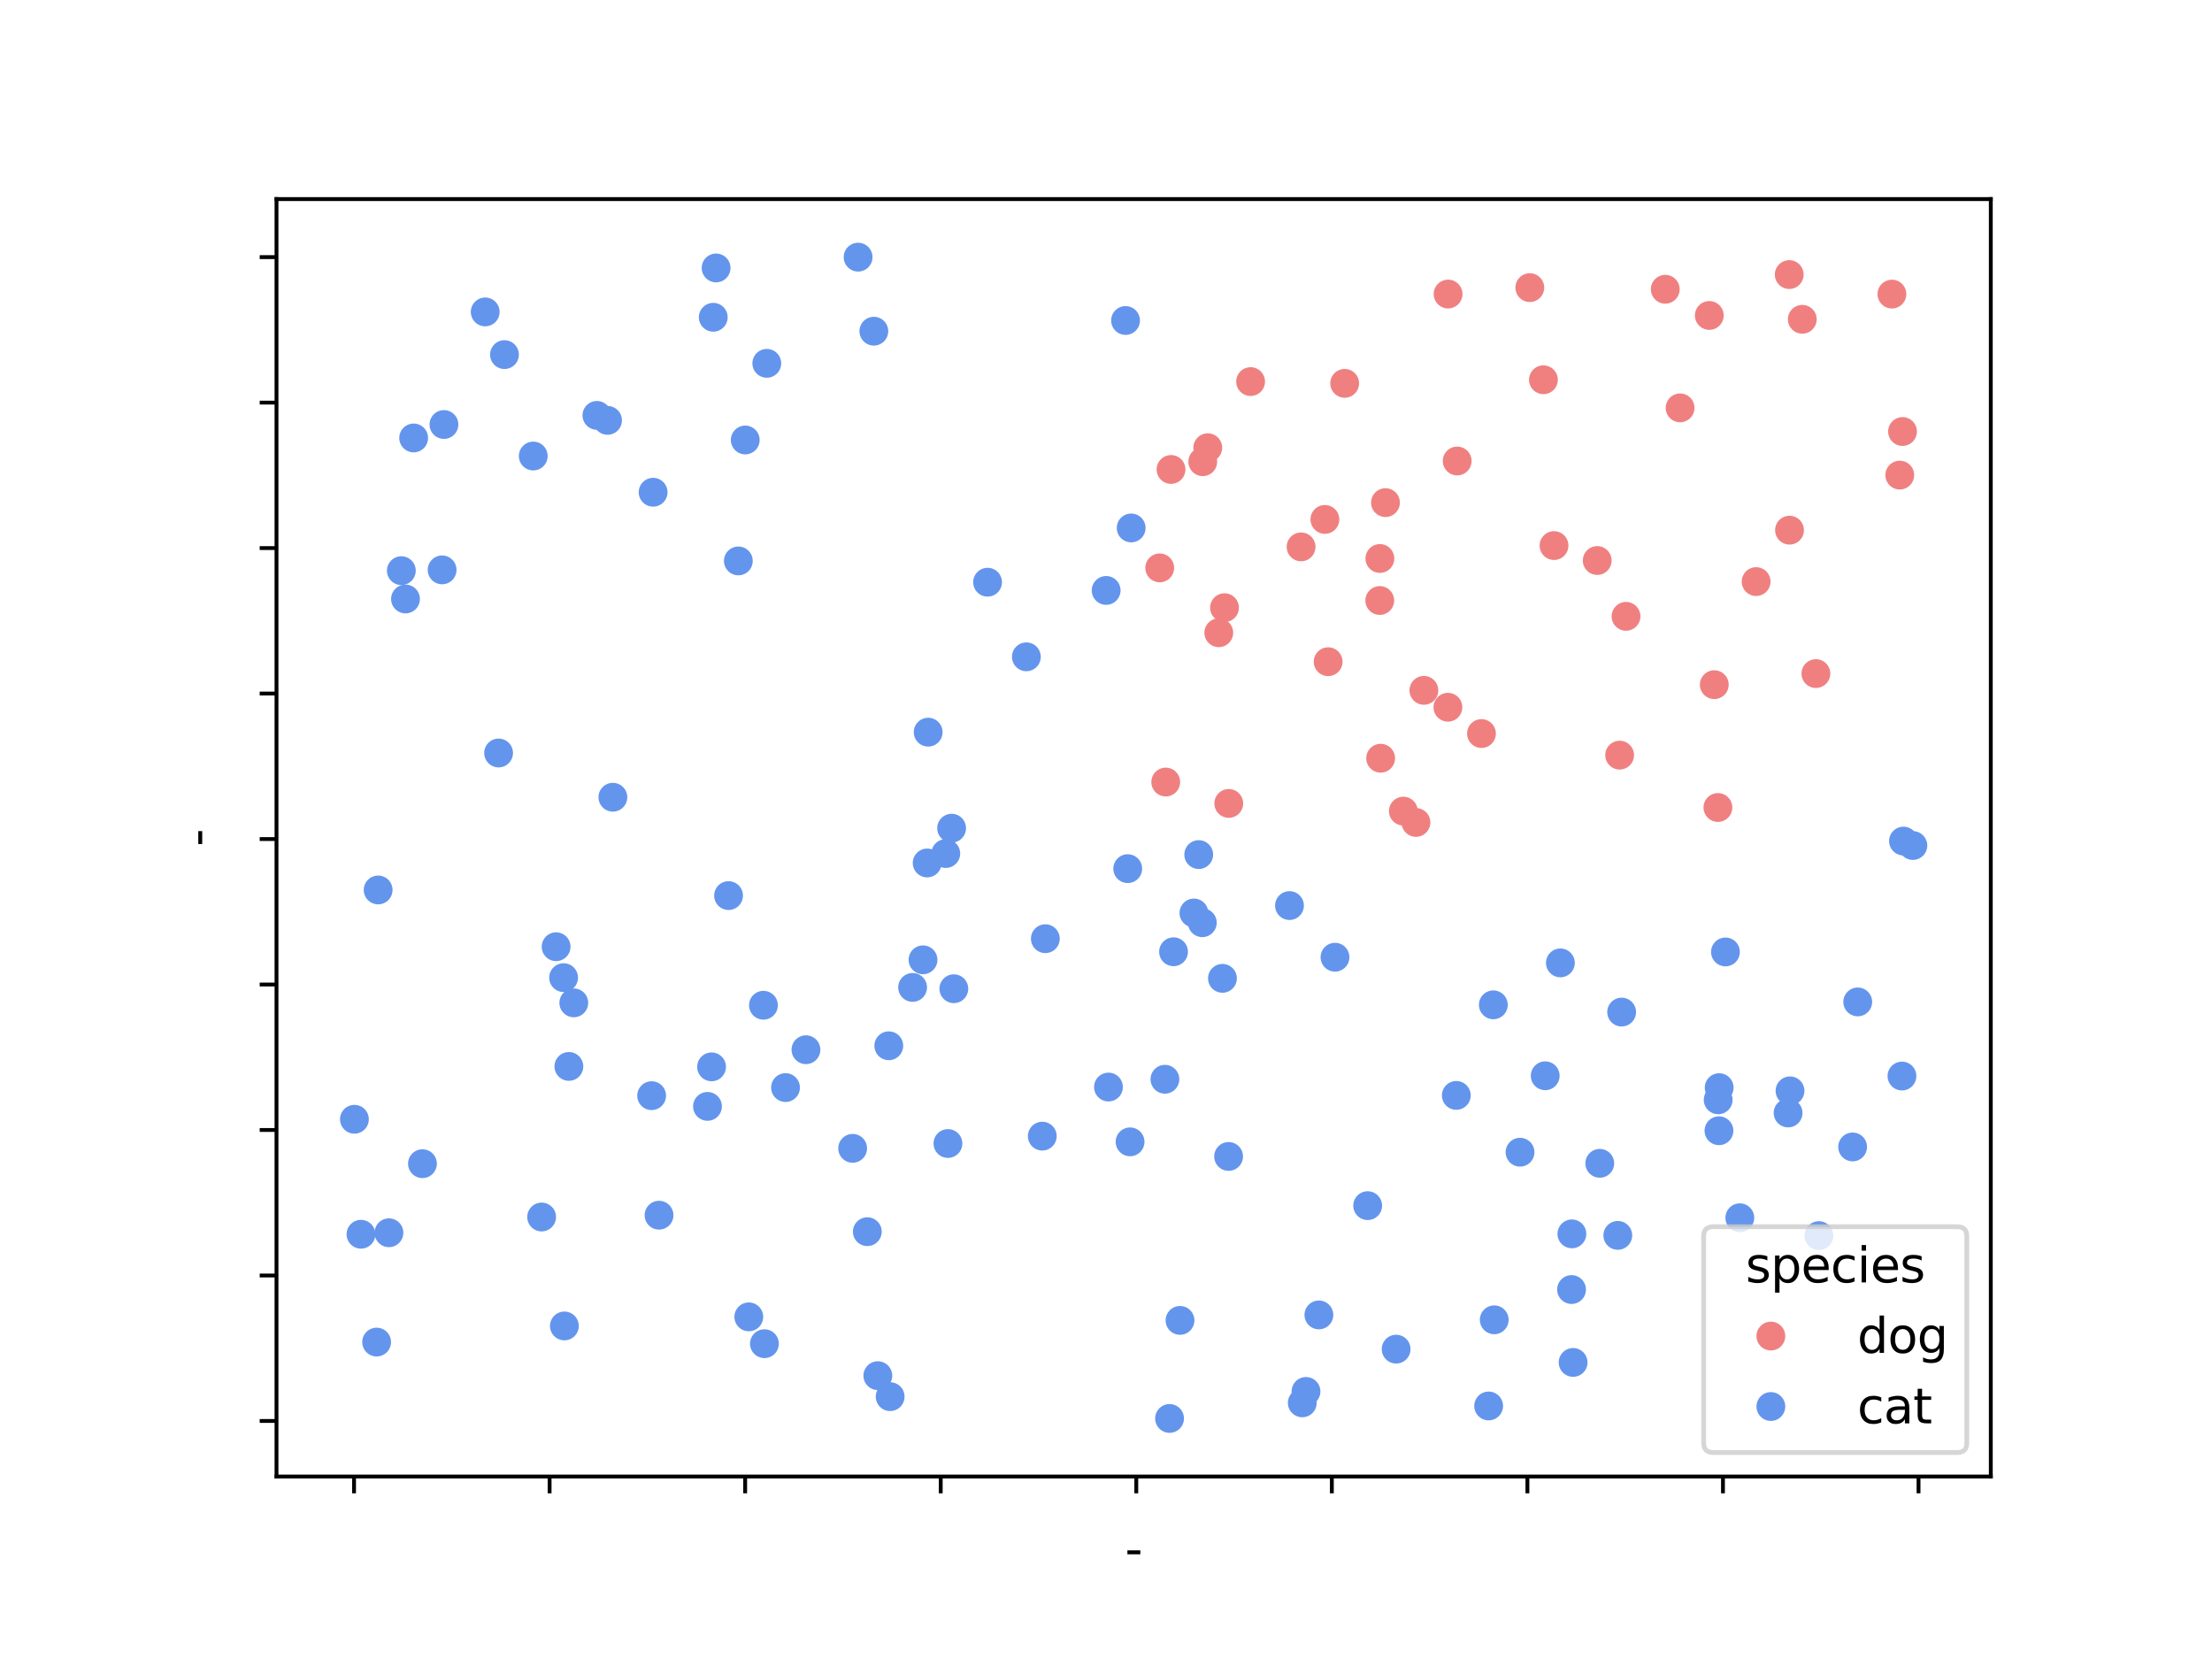 <?xml version="1.0" encoding="utf-8" standalone="no"?>
<!DOCTYPE svg PUBLIC "-//W3C//DTD SVG 1.1//EN"
  "http://www.w3.org/Graphics/SVG/1.1/DTD/svg11.dtd">
<svg xmlns:xlink="http://www.w3.org/1999/xlink" width="460.8pt" height="345.6pt" viewBox="0 0 460.8 345.6" xmlns="http://www.w3.org/2000/svg" version="1.1">
 <defs>
  <style type="text/css">*{stroke-linejoin: round; stroke-linecap: butt}</style>
 </defs>
 <g id="figure_1">
  <g id="patch_1">
   <path d="M 0 345.6 
L 460.8 345.6 
L 460.8 0 
L 0 0 
z
" style="fill: #ffffff"/>
  </g>
  <g id="axes_1">
   <g id="patch_2">
    <path d="M 57.6 307.584 
L 414.72 307.584 
L 414.72 41.472 
L 57.6 41.472 
z
" style="fill: #ffffff"/>
   </g>
   <g id="PathCollection_1">
    <defs>
     <path id="C0_0_8e26641c5f" d="M 0 3 
C 0.796 3 1.559 2.684 2.121 2.121 
C 2.684 1.559 3 0.796 3 -0 
C 3 -0.796 2.684 -1.559 2.121 -2.121 
C 1.559 -2.684 0.796 -3 0 -3 
C -0.796 -3 -1.559 -2.684 -2.121 -2.121 
C -2.684 -1.559 -3 -0.796 -3 0 
C -3 0.796 -2.684 1.559 -2.121 2.121 
C -1.559 2.684 -0.796 3 0 3 
z
"/>
    </defs>
    <g clip-path="url(#pddd1ec86ba)">
     <use xlink:href="#C0_0_8e26641c5f" x="251.599" y="93.269" style="fill: #f08080"/>
    </g>
    <g clip-path="url(#pddd1ec86ba)">
     <use xlink:href="#C0_0_8e26641c5f" x="230.431" y="122.996" style="fill: #6495ed"/>
    </g>
    <g clip-path="url(#pddd1ec86ba)">
     <use xlink:href="#C0_0_8e26641c5f" x="358.136" y="226.579" style="fill: #6495ed"/>
    </g>
    <g clip-path="url(#pddd1ec86ba)">
     <use xlink:href="#C0_0_8e26641c5f" x="159.039" y="209.411" style="fill: #6495ed"/>
    </g>
    <g clip-path="url(#pddd1ec86ba)">
     <use xlink:href="#C0_0_8e26641c5f" x="280.12" y="79.858" style="fill: #f08080"/>
    </g>
    <g clip-path="url(#pddd1ec86ba)">
     <use xlink:href="#C0_0_8e26641c5f" x="112.832" y="253.524" style="fill: #6495ed"/>
    </g>
    <g clip-path="url(#pddd1ec86ba)">
     <use xlink:href="#C0_0_8e26641c5f" x="245.819" y="275.065" style="fill: #6495ed"/>
    </g>
    <g clip-path="url(#pddd1ec86ba)">
     <use xlink:href="#C0_0_8e26641c5f" x="357.116" y="142.629" style="fill: #f08080"/>
    </g>
    <g clip-path="url(#pddd1ec86ba)">
     <use xlink:href="#C0_0_8e26641c5f" x="396.33" y="89.893" style="fill: #f08080"/>
    </g>
    <g clip-path="url(#pddd1ec86ba)">
     <use xlink:href="#C0_0_8e26641c5f" x="358.091" y="235.555" style="fill: #6495ed"/>
    </g>
    <g clip-path="url(#pddd1ec86ba)">
     <use xlink:href="#C0_0_8e26641c5f" x="356.079" y="65.715" style="fill: #f08080"/>
    </g>
    <g clip-path="url(#pddd1ec86ba)">
     <use xlink:href="#C0_0_8e26641c5f" x="271.288" y="292.243" style="fill: #6495ed"/>
    </g>
    <g clip-path="url(#pddd1ec86ba)">
     <use xlink:href="#C0_0_8e26641c5f" x="147.385" y="230.479" style="fill: #6495ed"/>
    </g>
    <g clip-path="url(#pddd1ec86ba)">
     <use xlink:href="#C0_0_8e26641c5f" x="396.53" y="175.21" style="fill: #6495ed"/>
    </g>
    <g clip-path="url(#pddd1ec86ba)">
     <use xlink:href="#C0_0_8e26641c5f" x="321.896" y="224.104" style="fill: #6495ed"/>
    </g>
    <g clip-path="url(#pddd1ec86ba)">
     <use xlink:href="#C0_0_8e26641c5f" x="249.716" y="178.027" style="fill: #6495ed"/>
    </g>
    <g clip-path="url(#pddd1ec86ba)">
     <use xlink:href="#C0_0_8e26641c5f" x="303.376" y="228.193" style="fill: #6495ed"/>
    </g>
    <g clip-path="url(#pddd1ec86ba)">
     <use xlink:href="#C0_0_8e26641c5f" x="346.907" y="60.259" style="fill: #f08080"/>
    </g>
    <g clip-path="url(#pddd1ec86ba)">
     <use xlink:href="#C0_0_8e26641c5f" x="288.62" y="104.704" style="fill: #f08080"/>
    </g>
    <g clip-path="url(#pddd1ec86ba)">
     <use xlink:href="#C0_0_8e26641c5f" x="332.729" y="116.766" style="fill: #f08080"/>
    </g>
    <g clip-path="url(#pddd1ec86ba)">
     <use xlink:href="#C0_0_8e26641c5f" x="287.455" y="116.344" style="fill: #f08080"/>
    </g>
    <g clip-path="url(#pddd1ec86ba)">
     <use xlink:href="#C0_0_8e26641c5f" x="333.261" y="242.343" style="fill: #6495ed"/>
    </g>
    <g clip-path="url(#pddd1ec86ba)">
     <use xlink:href="#C0_0_8e26641c5f" x="197.022" y="177.806" style="fill: #6495ed"/>
    </g>
    <g clip-path="url(#pddd1ec86ba)">
     <use xlink:href="#C0_0_8e26641c5f" x="127.675" y="166.079" style="fill: #6495ed"/>
    </g>
    <g clip-path="url(#pddd1ec86ba)">
     <use xlink:href="#C0_0_8e26641c5f" x="303.559" y="96.031" style="fill: #f08080"/>
    </g>
    <g clip-path="url(#pddd1ec86ba)">
     <use xlink:href="#C0_0_8e26641c5f" x="197.473" y="238.215" style="fill: #6495ed"/>
    </g>
    <g clip-path="url(#pddd1ec86ba)">
     <use xlink:href="#C0_0_8e26641c5f" x="294.967" y="171.329" style="fill: #f08080"/>
    </g>
    <g clip-path="url(#pddd1ec86ba)">
     <use xlink:href="#C0_0_8e26641c5f" x="92.482" y="88.432" style="fill: #6495ed"/>
    </g>
    <g clip-path="url(#pddd1ec86ba)">
     <use xlink:href="#C0_0_8e26641c5f" x="321.523" y="79.111" style="fill: #f08080"/>
    </g>
    <g clip-path="url(#pddd1ec86ba)">
     <use xlink:href="#C0_0_8e26641c5f" x="124.347" y="86.532" style="fill: #6495ed"/>
    </g>
    <g clip-path="url(#pddd1ec86ba)">
     <use xlink:href="#C0_0_8e26641c5f" x="88.006" y="242.417" style="fill: #6495ed"/>
    </g>
    <g clip-path="url(#pddd1ec86ba)">
     <use xlink:href="#C0_0_8e26641c5f" x="372.893" y="227.244" style="fill: #6495ed"/>
    </g>
    <g clip-path="url(#pddd1ec86ba)">
     <use xlink:href="#C0_0_8e26641c5f" x="126.56" y="87.568" style="fill: #6495ed"/>
    </g>
    <g clip-path="url(#pddd1ec86ba)">
     <use xlink:href="#C0_0_8e26641c5f" x="167.895" y="218.676" style="fill: #6495ed"/>
    </g>
    <g clip-path="url(#pddd1ec86ba)">
     <use xlink:href="#C0_0_8e26641c5f" x="83.609" y="118.88" style="fill: #6495ed"/>
    </g>
    <g clip-path="url(#pddd1ec86ba)">
     <use xlink:href="#C0_0_8e26641c5f" x="178.758" y="53.568" style="fill: #6495ed"/>
    </g>
    <g clip-path="url(#pddd1ec86ba)">
     <use xlink:href="#C0_0_8e26641c5f" x="301.662" y="61.255" style="fill: #f08080"/>
    </g>
    <g clip-path="url(#pddd1ec86ba)">
     <use xlink:href="#C0_0_8e26641c5f" x="372.731" y="57.197" style="fill: #f08080"/>
    </g>
    <g clip-path="url(#pddd1ec86ba)">
     <use xlink:href="#C0_0_8e26641c5f" x="275.999" y="108.204" style="fill: #f08080"/>
    </g>
    <g clip-path="url(#pddd1ec86ba)">
     <use xlink:href="#C0_0_8e26641c5f" x="337.019" y="257.352" style="fill: #6495ed"/>
    </g>
    <g clip-path="url(#pddd1ec86ba)">
     <use xlink:href="#C0_0_8e26641c5f" x="357.928" y="229.116" style="fill: #6495ed"/>
    </g>
    <g clip-path="url(#pddd1ec86ba)">
     <use xlink:href="#C0_0_8e26641c5f" x="318.689" y="59.919" style="fill: #f08080"/>
    </g>
    <g clip-path="url(#pddd1ec86ba)">
     <use xlink:href="#C0_0_8e26641c5f" x="254.659" y="203.808" style="fill: #6495ed"/>
    </g>
    <g clip-path="url(#pddd1ec86ba)">
     <use xlink:href="#C0_0_8e26641c5f" x="253.894" y="131.811" style="fill: #f08080"/>
    </g>
    <g clip-path="url(#pddd1ec86ba)">
     <use xlink:href="#C0_0_8e26641c5f" x="301.627" y="147.332" style="fill: #f08080"/>
    </g>
    <g clip-path="url(#pddd1ec86ba)">
     <use xlink:href="#C0_0_8e26641c5f" x="357.875" y="168.217" style="fill: #f08080"/>
    </g>
    <g clip-path="url(#pddd1ec86ba)">
     <use xlink:href="#C0_0_8e26641c5f" x="310.113" y="292.889" style="fill: #6495ed"/>
    </g>
    <g clip-path="url(#pddd1ec86ba)">
     <use xlink:href="#C0_0_8e26641c5f" x="193.146" y="179.774" style="fill: #6495ed"/>
    </g>
    <g clip-path="url(#pddd1ec86ba)">
     <use xlink:href="#C0_0_8e26641c5f" x="311.278" y="274.941" style="fill: #6495ed"/>
    </g>
    <g clip-path="url(#pddd1ec86ba)">
     <use xlink:href="#C0_0_8e26641c5f" x="284.913" y="251.161" style="fill: #6495ed"/>
    </g>
    <g clip-path="url(#pddd1ec86ba)">
     <use xlink:href="#C0_0_8e26641c5f" x="394.121" y="61.267" style="fill: #f08080"/>
    </g>
    <g clip-path="url(#pddd1ec86ba)">
     <use xlink:href="#C0_0_8e26641c5f" x="244.469" y="198.27" style="fill: #6495ed"/>
    </g>
    <g clip-path="url(#pddd1ec86ba)">
     <use xlink:href="#C0_0_8e26641c5f" x="163.64" y="226.562" style="fill: #6495ed"/>
    </g>
    <g clip-path="url(#pddd1ec86ba)">
     <use xlink:href="#C0_0_8e26641c5f" x="75.197" y="257.117" style="fill: #6495ed"/>
    </g>
    <g clip-path="url(#pddd1ec86ba)">
     <use xlink:href="#C0_0_8e26641c5f" x="182.87" y="286.577" style="fill: #6495ed"/>
    </g>
    <g clip-path="url(#pddd1ec86ba)">
     <use xlink:href="#C0_0_8e26641c5f" x="137.291" y="253.149" style="fill: #6495ed"/>
    </g>
    <g clip-path="url(#pddd1ec86ba)">
     <use xlink:href="#C0_0_8e26641c5f" x="155.989" y="274.325" style="fill: #6495ed"/>
    </g>
    <g clip-path="url(#pddd1ec86ba)">
     <use xlink:href="#C0_0_8e26641c5f" x="287.612" y="157.953" style="fill: #f08080"/>
    </g>
    <g clip-path="url(#pddd1ec86ba)">
     <use xlink:href="#C0_0_8e26641c5f" x="235.415" y="237.868" style="fill: #6495ed"/>
    </g>
    <g clip-path="url(#pddd1ec86ba)">
     <use xlink:href="#C0_0_8e26641c5f" x="292.345" y="168.973" style="fill: #f08080"/>
    </g>
    <g clip-path="url(#pddd1ec86ba)">
     <use xlink:href="#C0_0_8e26641c5f" x="78.461" y="279.579" style="fill: #6495ed"/>
    </g>
    <g clip-path="url(#pddd1ec86ba)">
     <use xlink:href="#C0_0_8e26641c5f" x="274.749" y="273.923" style="fill: #6495ed"/>
    </g>
    <g clip-path="url(#pddd1ec86ba)">
     <use xlink:href="#C0_0_8e26641c5f" x="378.911" y="257.401" style="fill: #6495ed"/>
    </g>
    <g clip-path="url(#pddd1ec86ba)">
     <use xlink:href="#C0_0_8e26641c5f" x="159.243" y="279.916" style="fill: #6495ed"/>
    </g>
    <g clip-path="url(#pddd1ec86ba)">
     <use xlink:href="#C0_0_8e26641c5f" x="365.832" y="121.157" style="fill: #f08080"/>
    </g>
    <g clip-path="url(#pddd1ec86ba)">
     <use xlink:href="#C0_0_8e26641c5f" x="327.383" y="268.636" style="fill: #6495ed"/>
    </g>
    <g clip-path="url(#pddd1ec86ba)">
     <use xlink:href="#C0_0_8e26641c5f" x="153.812" y="116.85" style="fill: #6495ed"/>
    </g>
    <g clip-path="url(#pddd1ec86ba)">
     <use xlink:href="#C0_0_8e26641c5f" x="81.024" y="256.806" style="fill: #6495ed"/>
    </g>
    <g clip-path="url(#pddd1ec86ba)">
     <use xlink:href="#C0_0_8e26641c5f" x="111.086" y="94.999" style="fill: #6495ed"/>
    </g>
    <g clip-path="url(#pddd1ec86ba)">
     <use xlink:href="#C0_0_8e26641c5f" x="242.675" y="224.829" style="fill: #6495ed"/>
    </g>
    <g clip-path="url(#pddd1ec86ba)">
     <use xlink:href="#C0_0_8e26641c5f" x="311.087" y="209.325" style="fill: #6495ed"/>
    </g>
    <g clip-path="url(#pddd1ec86ba)">
     <use xlink:href="#C0_0_8e26641c5f" x="234.925" y="180.957" style="fill: #6495ed"/>
    </g>
    <g clip-path="url(#pddd1ec86ba)">
     <use xlink:href="#C0_0_8e26641c5f" x="268.623" y="188.649" style="fill: #6495ed"/>
    </g>
    <g clip-path="url(#pddd1ec86ba)">
     <use xlink:href="#C0_0_8e26641c5f" x="103.867" y="156.862" style="fill: #6495ed"/>
    </g>
    <g clip-path="url(#pddd1ec86ba)">
     <use xlink:href="#C0_0_8e26641c5f" x="155.25" y="91.657" style="fill: #6495ed"/>
    </g>
    <g clip-path="url(#pddd1ec86ba)">
     <use xlink:href="#C0_0_8e26641c5f" x="78.775" y="185.395" style="fill: #6495ed"/>
    </g>
    <g clip-path="url(#pddd1ec86ba)">
     <use xlink:href="#C0_0_8e26641c5f" x="73.833" y="233.165" style="fill: #6495ed"/>
    </g>
    <g clip-path="url(#pddd1ec86ba)">
     <use xlink:href="#C0_0_8e26641c5f" x="338.73" y="128.395" style="fill: #f08080"/>
    </g>
    <g clip-path="url(#pddd1ec86ba)">
     <use xlink:href="#C0_0_8e26641c5f" x="255.942" y="240.91" style="fill: #6495ed"/>
    </g>
    <g clip-path="url(#pddd1ec86ba)">
     <use xlink:href="#C0_0_8e26641c5f" x="159.738" y="75.689" style="fill: #6495ed"/>
    </g>
    <g clip-path="url(#pddd1ec86ba)">
     <use xlink:href="#C0_0_8e26641c5f" x="398.487" y="176.136" style="fill: #6495ed"/>
    </g>
    <g clip-path="url(#pddd1ec86ba)">
     <use xlink:href="#C0_0_8e26641c5f" x="192.283" y="199.947" style="fill: #6495ed"/>
    </g>
    <g clip-path="url(#pddd1ec86ba)">
     <use xlink:href="#C0_0_8e26641c5f" x="385.937" y="238.928" style="fill: #6495ed"/>
    </g>
    <g clip-path="url(#pddd1ec86ba)">
     <use xlink:href="#C0_0_8e26641c5f" x="316.652" y="240.027" style="fill: #6495ed"/>
    </g>
    <g clip-path="url(#pddd1ec86ba)">
     <use xlink:href="#C0_0_8e26641c5f" x="372.492" y="231.85" style="fill: #6495ed"/>
    </g>
    <g clip-path="url(#pddd1ec86ba)">
     <use xlink:href="#C0_0_8e26641c5f" x="248.716" y="190.191" style="fill: #6495ed"/>
    </g>
    <g clip-path="url(#pddd1ec86ba)">
     <use xlink:href="#C0_0_8e26641c5f" x="272.063" y="289.862" style="fill: #6495ed"/>
    </g>
    <g clip-path="url(#pddd1ec86ba)">
     <use xlink:href="#C0_0_8e26641c5f" x="359.444" y="198.307" style="fill: #6495ed"/>
    </g>
    <g clip-path="url(#pddd1ec86ba)">
     <use xlink:href="#C0_0_8e26641c5f" x="86.173" y="91.235" style="fill: #6495ed"/>
    </g>
    <g clip-path="url(#pddd1ec86ba)">
     <use xlink:href="#C0_0_8e26641c5f" x="136.056" y="102.542" style="fill: #6495ed"/>
    </g>
    <g clip-path="url(#pddd1ec86ba)">
     <use xlink:href="#C0_0_8e26641c5f" x="255.088" y="126.593" style="fill: #f08080"/>
    </g>
    <g clip-path="url(#pddd1ec86ba)">
     <use xlink:href="#C0_0_8e26641c5f" x="396.212" y="224.161" style="fill: #6495ed"/>
    </g>
    <g clip-path="url(#pddd1ec86ba)">
     <use xlink:href="#C0_0_8e26641c5f" x="243.642" y="295.488" style="fill: #6495ed"/>
    </g>
    <g clip-path="url(#pddd1ec86ba)">
     <use xlink:href="#C0_0_8e26641c5f" x="362.438" y="253.685" style="fill: #6495ed"/>
    </g>
    <g clip-path="url(#pddd1ec86ba)">
     <use xlink:href="#C0_0_8e26641c5f" x="217.127" y="236.679" style="fill: #6495ed"/>
    </g>
    <g clip-path="url(#pddd1ec86ba)">
     <use xlink:href="#C0_0_8e26641c5f" x="151.772" y="186.569" style="fill: #6495ed"/>
    </g>
    <g clip-path="url(#pddd1ec86ba)">
     <use xlink:href="#C0_0_8e26641c5f" x="243.945" y="97.797" style="fill: #f08080"/>
    </g>
    <g clip-path="url(#pddd1ec86ba)">
     <use xlink:href="#C0_0_8e26641c5f" x="276.675" y="137.848" style="fill: #f08080"/>
    </g>
    <g clip-path="url(#pddd1ec86ba)">
     <use xlink:href="#C0_0_8e26641c5f" x="234.472" y="66.765" style="fill: #6495ed"/>
    </g>
    <g clip-path="url(#pddd1ec86ba)">
     <use xlink:href="#C0_0_8e26641c5f" x="323.732" y="113.653" style="fill: #f08080"/>
    </g>
    <g clip-path="url(#pddd1ec86ba)">
     <use xlink:href="#C0_0_8e26641c5f" x="101.076" y="64.979" style="fill: #6495ed"/>
    </g>
    <g clip-path="url(#pddd1ec86ba)">
     <use xlink:href="#C0_0_8e26641c5f" x="198.703" y="205.971" style="fill: #6495ed"/>
    </g>
    <g clip-path="url(#pddd1ec86ba)">
     <use xlink:href="#C0_0_8e26641c5f" x="119.532" y="208.912" style="fill: #6495ed"/>
    </g>
    <g clip-path="url(#pddd1ec86ba)">
     <use xlink:href="#C0_0_8e26641c5f" x="242.844" y="162.914" style="fill: #f08080"/>
    </g>
    <g clip-path="url(#pddd1ec86ba)">
     <use xlink:href="#C0_0_8e26641c5f" x="296.622" y="143.814" style="fill: #f08080"/>
    </g>
    <g clip-path="url(#pddd1ec86ba)">
     <use xlink:href="#C0_0_8e26641c5f" x="185.438" y="290.949" style="fill: #6495ed"/>
    </g>
    <g clip-path="url(#pddd1ec86ba)">
     <use xlink:href="#C0_0_8e26641c5f" x="349.994" y="84.969" style="fill: #f08080"/>
    </g>
    <g clip-path="url(#pddd1ec86ba)">
     <use xlink:href="#C0_0_8e26641c5f" x="177.622" y="239.219" style="fill: #6495ed"/>
    </g>
    <g clip-path="url(#pddd1ec86ba)">
     <use xlink:href="#C0_0_8e26641c5f" x="115.848" y="197.22" style="fill: #6495ed"/>
    </g>
    <g clip-path="url(#pddd1ec86ba)">
     <use xlink:href="#C0_0_8e26641c5f" x="250.558" y="96.184" style="fill: #f08080"/>
    </g>
    <g clip-path="url(#pddd1ec86ba)">
     <use xlink:href="#C0_0_8e26641c5f" x="337.402" y="157.31" style="fill: #f08080"/>
    </g>
    <g clip-path="url(#pddd1ec86ba)">
     <use xlink:href="#C0_0_8e26641c5f" x="290.84" y="281.052" style="fill: #6495ed"/>
    </g>
    <g clip-path="url(#pddd1ec86ba)">
     <use xlink:href="#C0_0_8e26641c5f" x="198.241" y="172.527" style="fill: #6495ed"/>
    </g>
    <g clip-path="url(#pddd1ec86ba)">
     <use xlink:href="#C0_0_8e26641c5f" x="185.151" y="217.856" style="fill: #6495ed"/>
    </g>
    <g clip-path="url(#pddd1ec86ba)">
     <use xlink:href="#C0_0_8e26641c5f" x="180.679" y="256.581" style="fill: #6495ed"/>
    </g>
    <g clip-path="url(#pddd1ec86ba)">
     <use xlink:href="#C0_0_8e26641c5f" x="135.746" y="228.248" style="fill: #6495ed"/>
    </g>
    <g clip-path="url(#pddd1ec86ba)">
     <use xlink:href="#C0_0_8e26641c5f" x="213.813" y="136.829" style="fill: #6495ed"/>
    </g>
    <g clip-path="url(#pddd1ec86ba)">
     <use xlink:href="#C0_0_8e26641c5f" x="308.618" y="152.812" style="fill: #f08080"/>
    </g>
    <g clip-path="url(#pddd1ec86ba)">
     <use xlink:href="#C0_0_8e26641c5f" x="327.452" y="257.036" style="fill: #6495ed"/>
    </g>
    <g clip-path="url(#pddd1ec86ba)">
     <use xlink:href="#C0_0_8e26641c5f" x="149.177" y="55.818" style="fill: #6495ed"/>
    </g>
    <g clip-path="url(#pddd1ec86ba)">
     <use xlink:href="#C0_0_8e26641c5f" x="271.04" y="113.924" style="fill: #f08080"/>
    </g>
    <g clip-path="url(#pddd1ec86ba)">
     <use xlink:href="#C0_0_8e26641c5f" x="260.523" y="79.491" style="fill: #f08080"/>
    </g>
    <g clip-path="url(#pddd1ec86ba)">
     <use xlink:href="#C0_0_8e26641c5f" x="230.913" y="226.452" style="fill: #6495ed"/>
    </g>
    <g clip-path="url(#pddd1ec86ba)">
     <use xlink:href="#C0_0_8e26641c5f" x="148.232" y="222.244" style="fill: #6495ed"/>
    </g>
    <g clip-path="url(#pddd1ec86ba)">
     <use xlink:href="#C0_0_8e26641c5f" x="325.057" y="200.587" style="fill: #6495ed"/>
    </g>
    <g clip-path="url(#pddd1ec86ba)">
     <use xlink:href="#C0_0_8e26641c5f" x="190.111" y="205.696" style="fill: #6495ed"/>
    </g>
    <g clip-path="url(#pddd1ec86ba)">
     <use xlink:href="#C0_0_8e26641c5f" x="148.585" y="66.093" style="fill: #6495ed"/>
    </g>
    <g clip-path="url(#pddd1ec86ba)">
     <use xlink:href="#C0_0_8e26641c5f" x="118.508" y="222.154" style="fill: #6495ed"/>
    </g>
    <g clip-path="url(#pddd1ec86ba)">
     <use xlink:href="#C0_0_8e26641c5f" x="117.408" y="203.661" style="fill: #6495ed"/>
    </g>
    <g clip-path="url(#pddd1ec86ba)">
     <use xlink:href="#C0_0_8e26641c5f" x="278.105" y="199.405" style="fill: #6495ed"/>
    </g>
    <g clip-path="url(#pddd1ec86ba)">
     <use xlink:href="#C0_0_8e26641c5f" x="327.707" y="283.819" style="fill: #6495ed"/>
    </g>
    <g clip-path="url(#pddd1ec86ba)">
     <use xlink:href="#C0_0_8e26641c5f" x="372.788" y="110.446" style="fill: #f08080"/>
    </g>
    <g clip-path="url(#pddd1ec86ba)">
     <use xlink:href="#C0_0_8e26641c5f" x="375.449" y="66.516" style="fill: #f08080"/>
    </g>
    <g clip-path="url(#pddd1ec86ba)">
     <use xlink:href="#C0_0_8e26641c5f" x="241.59" y="118.301" style="fill: #f08080"/>
    </g>
    <g clip-path="url(#pddd1ec86ba)">
     <use xlink:href="#C0_0_8e26641c5f" x="395.757" y="98.972" style="fill: #f08080"/>
    </g>
    <g clip-path="url(#pddd1ec86ba)">
     <use xlink:href="#C0_0_8e26641c5f" x="84.473" y="124.779" style="fill: #6495ed"/>
    </g>
    <g clip-path="url(#pddd1ec86ba)">
     <use xlink:href="#C0_0_8e26641c5f" x="182.037" y="68.993" style="fill: #6495ed"/>
    </g>
    <g clip-path="url(#pddd1ec86ba)">
     <use xlink:href="#C0_0_8e26641c5f" x="235.644" y="109.981" style="fill: #6495ed"/>
    </g>
    <g clip-path="url(#pddd1ec86ba)">
     <use xlink:href="#C0_0_8e26641c5f" x="387" y="208.716" style="fill: #6495ed"/>
    </g>
    <g clip-path="url(#pddd1ec86ba)">
     <use xlink:href="#C0_0_8e26641c5f" x="250.463" y="192.218" style="fill: #6495ed"/>
    </g>
    <g clip-path="url(#pddd1ec86ba)">
     <use xlink:href="#C0_0_8e26641c5f" x="255.975" y="167.369" style="fill: #f08080"/>
    </g>
    <g clip-path="url(#pddd1ec86ba)">
     <use xlink:href="#C0_0_8e26641c5f" x="105.092" y="73.872" style="fill: #6495ed"/>
    </g>
    <g clip-path="url(#pddd1ec86ba)">
     <use xlink:href="#C0_0_8e26641c5f" x="92.1" y="118.718" style="fill: #6495ed"/>
    </g>
    <g clip-path="url(#pddd1ec86ba)">
     <use xlink:href="#C0_0_8e26641c5f" x="205.73" y="121.284" style="fill: #6495ed"/>
    </g>
    <g clip-path="url(#pddd1ec86ba)">
     <use xlink:href="#C0_0_8e26641c5f" x="287.43" y="125.096" style="fill: #f08080"/>
    </g>
    <g clip-path="url(#pddd1ec86ba)">
     <use xlink:href="#C0_0_8e26641c5f" x="337.817" y="210.833" style="fill: #6495ed"/>
    </g>
    <g clip-path="url(#pddd1ec86ba)">
     <use xlink:href="#C0_0_8e26641c5f" x="193.355" y="152.523" style="fill: #6495ed"/>
    </g>
    <g clip-path="url(#pddd1ec86ba)">
     <use xlink:href="#C0_0_8e26641c5f" x="217.763" y="195.547" style="fill: #6495ed"/>
    </g>
    <g clip-path="url(#pddd1ec86ba)">
     <use xlink:href="#C0_0_8e26641c5f" x="378.285" y="140.319" style="fill: #f08080"/>
    </g>
    <g clip-path="url(#pddd1ec86ba)">
     <use xlink:href="#C0_0_8e26641c5f" x="117.572" y="276.217" style="fill: #6495ed"/>
    </g>
   </g>
   <g id="matplotlib.axis_1">
    <g id="xtick_1">
     <g id="line2d_1">
      <defs>
       <path id="m076d33ad86" d="M 0 0 
L 0 3.5 
" style="stroke: #000000; stroke-width: 0.8"/>
      </defs>
      <g>
       <use xlink:href="#m076d33ad86" x="73.754" y="307.584" style="stroke: #000000; stroke-width: 0.8"/>
      </g>
     </g>
    </g>
    <g id="xtick_2">
     <g id="line2d_2">
      <g>
       <use xlink:href="#m076d33ad86" x="114.492" y="307.584" style="stroke: #000000; stroke-width: 0.8"/>
      </g>
     </g>
    </g>
    <g id="xtick_3">
     <g id="line2d_3">
      <g>
       <use xlink:href="#m076d33ad86" x="155.231" y="307.584" style="stroke: #000000; stroke-width: 0.8"/>
      </g>
     </g>
    </g>
    <g id="xtick_4">
     <g id="line2d_4">
      <g>
       <use xlink:href="#m076d33ad86" x="195.97" y="307.584" style="stroke: #000000; stroke-width: 0.8"/>
      </g>
     </g>
    </g>
    <g id="xtick_5">
     <g id="line2d_5">
      <g>
       <use xlink:href="#m076d33ad86" x="236.709" y="307.584" style="stroke: #000000; stroke-width: 0.8"/>
      </g>
     </g>
    </g>
    <g id="xtick_6">
     <g id="line2d_6">
      <g>
       <use xlink:href="#m076d33ad86" x="277.448" y="307.584" style="stroke: #000000; stroke-width: 0.8"/>
      </g>
     </g>
    </g>
    <g id="xtick_7">
     <g id="line2d_7">
      <g>
       <use xlink:href="#m076d33ad86" x="318.186" y="307.584" style="stroke: #000000; stroke-width: 0.8"/>
      </g>
     </g>
    </g>
    <g id="xtick_8">
     <g id="line2d_8">
      <g>
       <use xlink:href="#m076d33ad86" x="358.925" y="307.584" style="stroke: #000000; stroke-width: 0.8"/>
      </g>
     </g>
    </g>
    <g id="xtick_9">
     <g id="line2d_9">
      <g>
       <use xlink:href="#m076d33ad86" x="399.664" y="307.584" style="stroke: #000000; stroke-width: 0.8"/>
      </g>
     </g>
    </g>
    <g id="text_1">
     <!-- - -->
     <g transform="translate(234.356 326.182) scale(0.1 -0.1)">
      <defs>
       <path id="DejaVuSans-2d" d="M 313 2009 
L 1997 2009 
L 1997 1497 
L 313 1497 
L 313 2009 
z
" transform="scale(0.016)"/>
      </defs>
      <use xlink:href="#DejaVuSans-2d"/>
     </g>
    </g>
   </g>
   <g id="matplotlib.axis_2">
    <g id="ytick_1">
     <g id="line2d_10">
      <defs>
       <path id="m98135d02ce" d="M 0 0 
L -3.5 0 
" style="stroke: #000000; stroke-width: 0.8"/>
      </defs>
      <g>
       <use xlink:href="#m98135d02ce" x="57.6" y="296.011" style="stroke: #000000; stroke-width: 0.8"/>
      </g>
     </g>
    </g>
    <g id="ytick_2">
     <g id="line2d_11">
      <g>
       <use xlink:href="#m98135d02ce" x="57.6" y="265.705" style="stroke: #000000; stroke-width: 0.8"/>
      </g>
     </g>
    </g>
    <g id="ytick_3">
     <g id="line2d_12">
      <g>
       <use xlink:href="#m98135d02ce" x="57.6" y="235.399" style="stroke: #000000; stroke-width: 0.8"/>
      </g>
     </g>
    </g>
    <g id="ytick_4">
     <g id="line2d_13">
      <g>
       <use xlink:href="#m98135d02ce" x="57.6" y="205.093" style="stroke: #000000; stroke-width: 0.8"/>
      </g>
     </g>
    </g>
    <g id="ytick_5">
     <g id="line2d_14">
      <g>
       <use xlink:href="#m98135d02ce" x="57.6" y="174.787" style="stroke: #000000; stroke-width: 0.8"/>
      </g>
     </g>
    </g>
    <g id="ytick_6">
     <g id="line2d_15">
      <g>
       <use xlink:href="#m98135d02ce" x="57.6" y="144.481" style="stroke: #000000; stroke-width: 0.8"/>
      </g>
     </g>
    </g>
    <g id="ytick_7">
     <g id="line2d_16">
      <g>
       <use xlink:href="#m98135d02ce" x="57.6" y="114.175" style="stroke: #000000; stroke-width: 0.8"/>
      </g>
     </g>
    </g>
    <g id="ytick_8">
     <g id="line2d_17">
      <g>
       <use xlink:href="#m98135d02ce" x="57.6" y="83.87" style="stroke: #000000; stroke-width: 0.8"/>
      </g>
     </g>
    </g>
    <g id="ytick_9">
     <g id="line2d_18">
      <g>
       <use xlink:href="#m98135d02ce" x="57.6" y="53.564" style="stroke: #000000; stroke-width: 0.8"/>
      </g>
     </g>
    </g>
    <g id="text_2">
     <!-- - -->
     <g transform="translate(44.52 176.332) rotate(-90) scale(0.1 -0.1)">
      <use xlink:href="#DejaVuSans-2d"/>
     </g>
    </g>
   </g>
   <g id="line2d_19"/>
   <g id="line2d_20"/>
   <g id="patch_3">
    <path d="M 57.6 307.584 
L 57.6 41.472 
" style="fill: none; stroke: #000000; stroke-width: 0.8; stroke-linejoin: miter; stroke-linecap: square"/>
   </g>
   <g id="patch_4">
    <path d="M 414.72 307.584 
L 414.72 41.472 
" style="fill: none; stroke: #000000; stroke-width: 0.8; stroke-linejoin: miter; stroke-linecap: square"/>
   </g>
   <g id="patch_5">
    <path d="M 57.6 307.584 
L 414.72 307.584 
" style="fill: none; stroke: #000000; stroke-width: 0.8; stroke-linejoin: miter; stroke-linecap: square"/>
   </g>
   <g id="patch_6">
    <path d="M 57.6 41.472 
L 414.72 41.472 
" style="fill: none; stroke: #000000; stroke-width: 0.8; stroke-linejoin: miter; stroke-linecap: square"/>
   </g>
   <g id="legend_1">
    <g id="patch_7">
     <path d="M 356.904 302.584 
L 407.72 302.584 
Q 409.72 302.584 409.72 300.584 
L 409.72 257.55 
Q 409.72 255.55 407.72 255.55 
L 356.904 255.55 
Q 354.904 255.55 354.904 257.55 
L 354.904 300.584 
Q 354.904 302.584 356.904 302.584 
z
" style="fill: #ffffff; opacity: 0.8; stroke: #cccccc; stroke-linejoin: miter"/>
    </g>
    <g id="text_3">
     <!-- species -->
     <g transform="translate(363.637 267.148) scale(0.1 -0.1)">
      <defs>
       <path id="DejaVuSans-73" d="M 2834 3397 
L 2834 2853 
Q 2591 2978 2328 3040 
Q 2066 3103 1784 3103 
Q 1356 3103 1142 2972 
Q 928 2841 928 2578 
Q 928 2378 1081 2264 
Q 1234 2150 1697 2047 
L 1894 2003 
Q 2506 1872 2764 1633 
Q 3022 1394 3022 966 
Q 3022 478 2636 193 
Q 2250 -91 1575 -91 
Q 1294 -91 989 -36 
Q 684 19 347 128 
L 347 722 
Q 666 556 975 473 
Q 1284 391 1588 391 
Q 1994 391 2212 530 
Q 2431 669 2431 922 
Q 2431 1156 2273 1281 
Q 2116 1406 1581 1522 
L 1381 1569 
Q 847 1681 609 1914 
Q 372 2147 372 2553 
Q 372 3047 722 3315 
Q 1072 3584 1716 3584 
Q 2034 3584 2315 3537 
Q 2597 3491 2834 3397 
z
" transform="scale(0.016)"/>
       <path id="DejaVuSans-70" d="M 1159 525 
L 1159 -1331 
L 581 -1331 
L 581 3500 
L 1159 3500 
L 1159 2969 
Q 1341 3281 1617 3432 
Q 1894 3584 2278 3584 
Q 2916 3584 3314 3078 
Q 3713 2572 3713 1747 
Q 3713 922 3314 415 
Q 2916 -91 2278 -91 
Q 1894 -91 1617 61 
Q 1341 213 1159 525 
z
M 3116 1747 
Q 3116 2381 2855 2742 
Q 2594 3103 2138 3103 
Q 1681 3103 1420 2742 
Q 1159 2381 1159 1747 
Q 1159 1113 1420 752 
Q 1681 391 2138 391 
Q 2594 391 2855 752 
Q 3116 1113 3116 1747 
z
" transform="scale(0.016)"/>
       <path id="DejaVuSans-65" d="M 3597 1894 
L 3597 1613 
L 953 1613 
Q 991 1019 1311 708 
Q 1631 397 2203 397 
Q 2534 397 2845 478 
Q 3156 559 3463 722 
L 3463 178 
Q 3153 47 2828 -22 
Q 2503 -91 2169 -91 
Q 1331 -91 842 396 
Q 353 884 353 1716 
Q 353 2575 817 3079 
Q 1281 3584 2069 3584 
Q 2775 3584 3186 3129 
Q 3597 2675 3597 1894 
z
M 3022 2063 
Q 3016 2534 2758 2815 
Q 2500 3097 2075 3097 
Q 1594 3097 1305 2825 
Q 1016 2553 972 2059 
L 3022 2063 
z
" transform="scale(0.016)"/>
       <path id="DejaVuSans-63" d="M 3122 3366 
L 3122 2828 
Q 2878 2963 2633 3030 
Q 2388 3097 2138 3097 
Q 1578 3097 1268 2742 
Q 959 2388 959 1747 
Q 959 1106 1268 751 
Q 1578 397 2138 397 
Q 2388 397 2633 464 
Q 2878 531 3122 666 
L 3122 134 
Q 2881 22 2623 -34 
Q 2366 -91 2075 -91 
Q 1284 -91 818 406 
Q 353 903 353 1747 
Q 353 2603 823 3093 
Q 1294 3584 2113 3584 
Q 2378 3584 2631 3529 
Q 2884 3475 3122 3366 
z
" transform="scale(0.016)"/>
       <path id="DejaVuSans-69" d="M 603 3500 
L 1178 3500 
L 1178 0 
L 603 0 
L 603 3500 
z
M 603 4863 
L 1178 4863 
L 1178 4134 
L 603 4134 
L 603 4863 
z
" transform="scale(0.016)"/>
      </defs>
      <use xlink:href="#DejaVuSans-73"/>
      <use xlink:href="#DejaVuSans-70" x="52.1"/>
      <use xlink:href="#DejaVuSans-65" x="115.576"/>
      <use xlink:href="#DejaVuSans-63" x="177.1"/>
      <use xlink:href="#DejaVuSans-69" x="232.08"/>
      <use xlink:href="#DejaVuSans-65" x="259.863"/>
      <use xlink:href="#DejaVuSans-73" x="321.387"/>
     </g>
    </g>
    <g id="line2d_21">
     <defs>
      <path id="m16f0cec923" d="M 0 3 
C 0.796 3 1.559 2.684 2.121 2.121 
C 2.684 1.559 3 0.796 3 0 
C 3 -0.796 2.684 -1.559 2.121 -2.121 
C 1.559 -2.684 0.796 -3 0 -3 
C -0.796 -3 -1.559 -2.684 -2.121 -2.121 
C -2.684 -1.559 -3 -0.796 -3 0 
C -3 0.796 -2.684 1.559 -2.121 2.121 
C -1.559 2.684 -0.796 3 0 3 
z
"/>
     </defs>
     <g>
      <use xlink:href="#m16f0cec923" x="368.904" y="278.326" style="fill: #f08080"/>
     </g>
    </g>
    <g id="text_4">
     <!-- dog -->
     <g transform="translate(386.904 281.826) scale(0.1 -0.1)">
      <defs>
       <path id="DejaVuSans-64" d="M 2906 2969 
L 2906 4863 
L 3481 4863 
L 3481 0 
L 2906 0 
L 2906 525 
Q 2725 213 2448 61 
Q 2172 -91 1784 -91 
Q 1150 -91 751 415 
Q 353 922 353 1747 
Q 353 2572 751 3078 
Q 1150 3584 1784 3584 
Q 2172 3584 2448 3432 
Q 2725 3281 2906 2969 
z
M 947 1747 
Q 947 1113 1208 752 
Q 1469 391 1925 391 
Q 2381 391 2643 752 
Q 2906 1113 2906 1747 
Q 2906 2381 2643 2742 
Q 2381 3103 1925 3103 
Q 1469 3103 1208 2742 
Q 947 2381 947 1747 
z
" transform="scale(0.016)"/>
       <path id="DejaVuSans-6f" d="M 1959 3097 
Q 1497 3097 1228 2736 
Q 959 2375 959 1747 
Q 959 1119 1226 758 
Q 1494 397 1959 397 
Q 2419 397 2687 759 
Q 2956 1122 2956 1747 
Q 2956 2369 2687 2733 
Q 2419 3097 1959 3097 
z
M 1959 3584 
Q 2709 3584 3137 3096 
Q 3566 2609 3566 1747 
Q 3566 888 3137 398 
Q 2709 -91 1959 -91 
Q 1206 -91 779 398 
Q 353 888 353 1747 
Q 353 2609 779 3096 
Q 1206 3584 1959 3584 
z
" transform="scale(0.016)"/>
       <path id="DejaVuSans-67" d="M 2906 1791 
Q 2906 2416 2648 2759 
Q 2391 3103 1925 3103 
Q 1463 3103 1205 2759 
Q 947 2416 947 1791 
Q 947 1169 1205 825 
Q 1463 481 1925 481 
Q 2391 481 2648 825 
Q 2906 1169 2906 1791 
z
M 3481 434 
Q 3481 -459 3084 -895 
Q 2688 -1331 1869 -1331 
Q 1566 -1331 1297 -1286 
Q 1028 -1241 775 -1147 
L 775 -588 
Q 1028 -725 1275 -790 
Q 1522 -856 1778 -856 
Q 2344 -856 2625 -561 
Q 2906 -266 2906 331 
L 2906 616 
Q 2728 306 2450 153 
Q 2172 0 1784 0 
Q 1141 0 747 490 
Q 353 981 353 1791 
Q 353 2603 747 3093 
Q 1141 3584 1784 3584 
Q 2172 3584 2450 3431 
Q 2728 3278 2906 2969 
L 2906 3500 
L 3481 3500 
L 3481 434 
z
" transform="scale(0.016)"/>
      </defs>
      <use xlink:href="#DejaVuSans-64"/>
      <use xlink:href="#DejaVuSans-6f" x="63.477"/>
      <use xlink:href="#DejaVuSans-67" x="124.658"/>
     </g>
    </g>
    <g id="line2d_22">
     <defs>
      <path id="mb4019be705" d="M 0 3 
C 0.796 3 1.559 2.684 2.121 2.121 
C 2.684 1.559 3 0.796 3 0 
C 3 -0.796 2.684 -1.559 2.121 -2.121 
C 1.559 -2.684 0.796 -3 0 -3 
C -0.796 -3 -1.559 -2.684 -2.121 -2.121 
C -2.684 -1.559 -3 -0.796 -3 0 
C -3 0.796 -2.684 1.559 -2.121 2.121 
C -1.559 2.684 -0.796 3 0 3 
z
"/>
     </defs>
     <g>
      <use xlink:href="#mb4019be705" x="368.904" y="293.004" style="fill: #6495ed"/>
     </g>
    </g>
    <g id="text_5">
     <!-- cat -->
     <g transform="translate(386.904 296.504) scale(0.1 -0.1)">
      <defs>
       <path id="DejaVuSans-61" d="M 2194 1759 
Q 1497 1759 1228 1600 
Q 959 1441 959 1056 
Q 959 750 1161 570 
Q 1363 391 1709 391 
Q 2188 391 2477 730 
Q 2766 1069 2766 1631 
L 2766 1759 
L 2194 1759 
z
M 3341 1997 
L 3341 0 
L 2766 0 
L 2766 531 
Q 2569 213 2275 61 
Q 1981 -91 1556 -91 
Q 1019 -91 701 211 
Q 384 513 384 1019 
Q 384 1609 779 1909 
Q 1175 2209 1959 2209 
L 2766 2209 
L 2766 2266 
Q 2766 2663 2505 2880 
Q 2244 3097 1772 3097 
Q 1472 3097 1187 3025 
Q 903 2953 641 2809 
L 641 3341 
Q 956 3463 1253 3523 
Q 1550 3584 1831 3584 
Q 2591 3584 2966 3190 
Q 3341 2797 3341 1997 
z
" transform="scale(0.016)"/>
       <path id="DejaVuSans-74" d="M 1172 4494 
L 1172 3500 
L 2356 3500 
L 2356 3053 
L 1172 3053 
L 1172 1153 
Q 1172 725 1289 603 
Q 1406 481 1766 481 
L 2356 481 
L 2356 0 
L 1766 0 
Q 1100 0 847 248 
Q 594 497 594 1153 
L 594 3053 
L 172 3053 
L 172 3500 
L 594 3500 
L 594 4494 
L 1172 4494 
z
" transform="scale(0.016)"/>
      </defs>
      <use xlink:href="#DejaVuSans-63"/>
      <use xlink:href="#DejaVuSans-61" x="54.98"/>
      <use xlink:href="#DejaVuSans-74" x="116.26"/>
     </g>
    </g>
   </g>
  </g>
 </g>
 <defs>
  <clipPath id="pddd1ec86ba">
   <rect x="57.6" y="41.472" width="357.12" height="266.112"/>
  </clipPath>
 </defs>
</svg>
